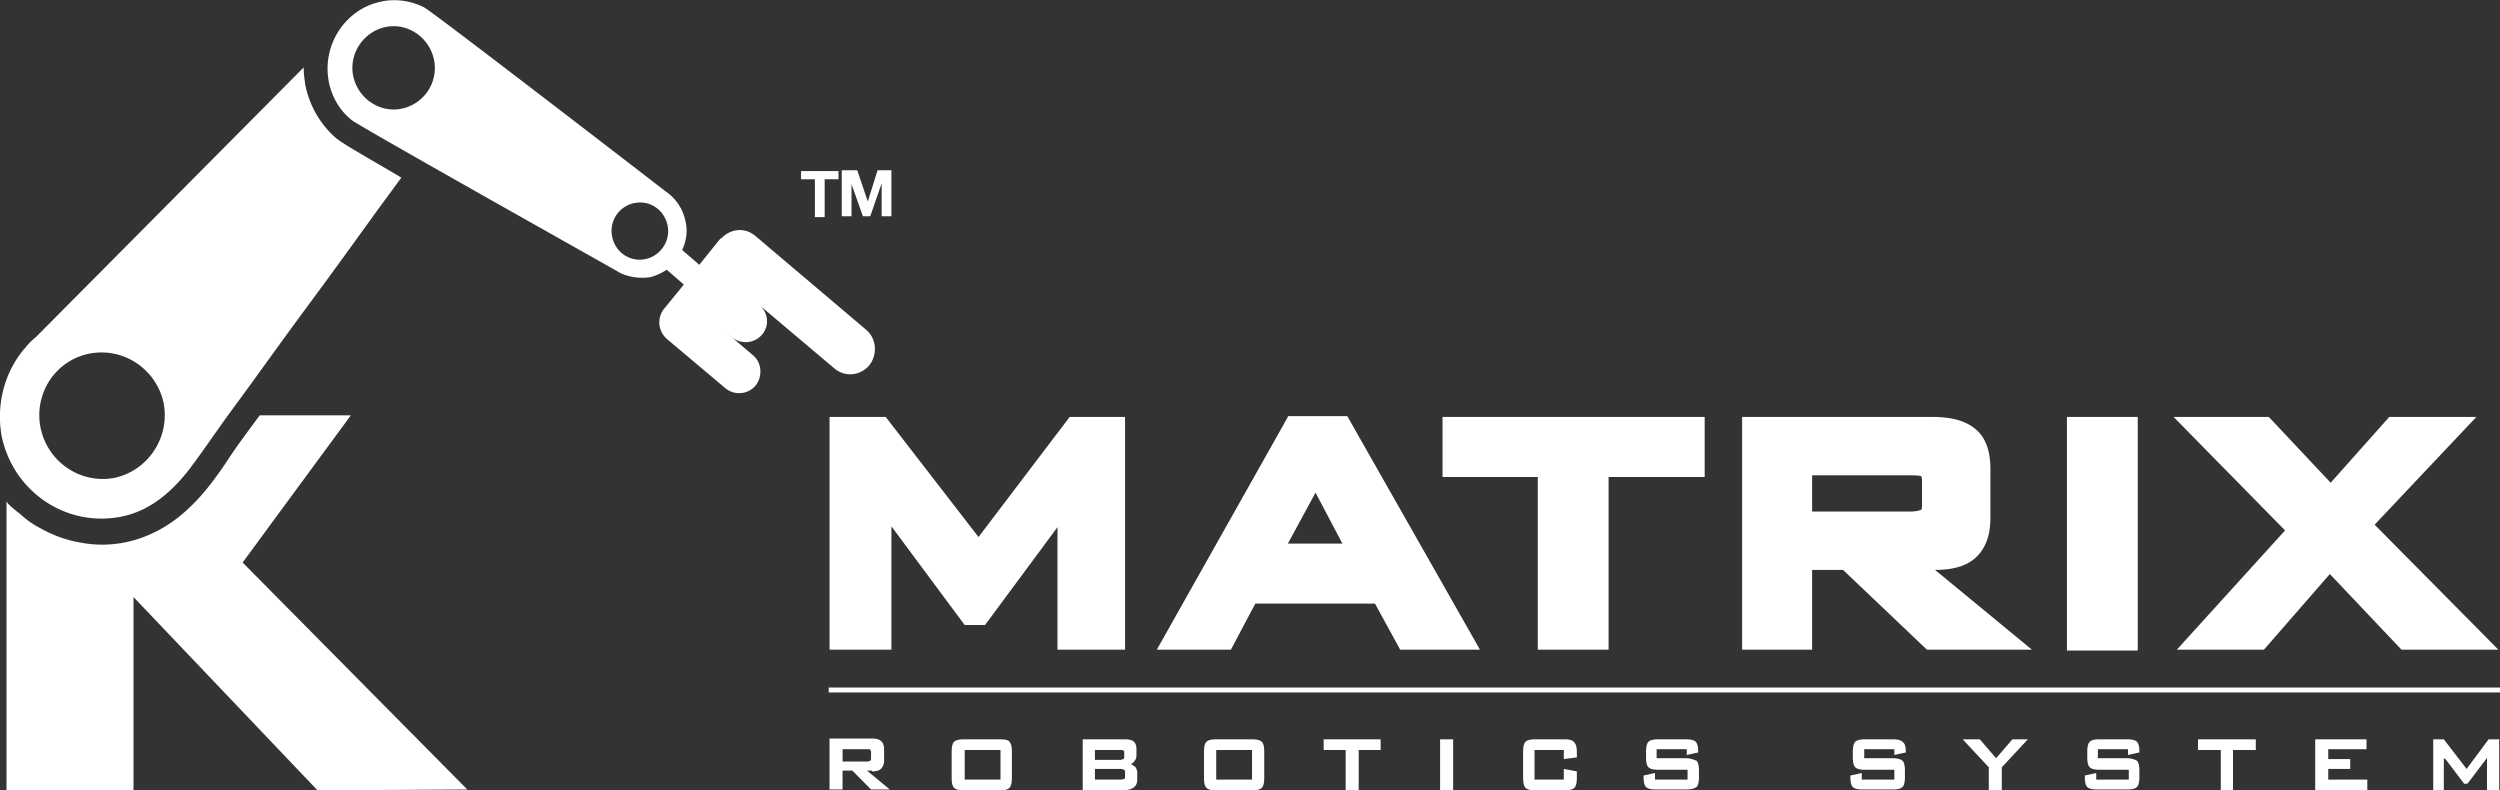 <svg width="155" height="49" fill="none" xmlns="http://www.w3.org/2000/svg"><rect width="100%" height="100%" fill="#333333" stroke="none"/><g clip-path="url(#clip0)" fill="#fff"><path d="M21.754 25.749h-5.653c-.706.969-1.413 1.887-2.07 2.906-.655.97-1.362 1.938-2.22 2.754-1.817 1.784-4.24 2.702-6.763 2.243a7.79 7.79 0 01-2.574-.918 5.401 5.401 0 01-1.11-.764c-.152-.153-.96-.714-.96-.918V49h7.874V37.017L19.685 49l9.287-.051-13.93-14.073 6.712-9.127zM53.703 20.446l-6.864-5.813c-.656-.56-1.565-.458-2.12.153h-.05l-1.313 1.632-1.06-.918c.253-.56.354-1.172.202-1.784a2.907 2.907 0 00-1.211-1.836S26.75.663 26.297.459C25.489.05 24.53-.102 23.622.102c-2.221.459-3.685 2.702-3.23 4.997.201.968.706 1.784 1.413 2.345.403.357 16.605 9.433 16.655 9.484.556.255 1.212.357 1.868.255a3.623 3.623 0 001.01-.46l1.06.919-1.162 1.427-.05.051a1.371 1.371 0 00.151 1.887l3.634 3.06a1.338 1.338 0 001.868-.154c.454-.56.404-1.427-.152-1.886l-1.918-1.632.606.51a1.338 1.338 0 001.867-.153c.455-.51.404-1.326-.1-1.785l4.592 3.876c.657.56 1.616.459 2.17-.204.506-.663.455-1.632-.201-2.193zM24.933 6.73c-1.362.306-2.725-.612-3.027-1.988-.303-1.377.605-2.754 1.968-3.06 1.363-.306 2.725.612 3.028 1.989a2.573 2.573 0 01-1.968 3.06zm15.092 9.331c-.959.204-1.867-.408-2.07-1.377a1.754 1.754 0 011.363-2.09c.96-.204 1.868.408 2.07 1.377.202.917-.404 1.886-1.363 2.09z"/><path d="M7.571 32.02c1.766-.357 3.13-1.58 4.19-2.957.807-1.07 1.564-2.192 2.371-3.314 1.666-2.244 3.281-4.538 4.947-6.782 1.514-2.04 2.977-4.079 4.492-6.17.454-.611.858-1.172 1.312-1.784-1.716-1.02-3.079-1.784-3.685-2.192-.1-.051-.201-.153-.302-.204a5.89 5.89 0 01-1.969-3.366c-.05-.357-.1-.713-.1-1.07L2.22 20.905a4.055 4.055 0 00-.656.663l-.05.05C.302 23.047-.253 25.036.1 27.024c.707 3.468 4.038 5.711 7.47 4.997zM5.552 21.925c2.12-.408 4.139.968 4.593 3.059.404 2.141-.959 4.181-3.028 4.64-2.12.408-4.139-.969-4.593-3.06-.455-2.14.908-4.231 3.028-4.64zM60.668 33.295l-5.754-7.444h-3.482v14.43h3.835v-7.649l4.543 6.119h1.262l4.492-6.068v7.597h4.189V25.85h-3.432l-5.653 7.445zM79.848 25.85l-8.126 14.43h4.593l1.514-2.855h7.42l1.564 2.856h4.946L83.532 25.8h-3.684v.05zm3.381 7.853h-3.381l1.716-3.161 1.665 3.161zM89.438 29.573h5.905V40.28h4.39V29.573h5.957V25.85H89.438v3.722zM122.496 34.57c.606-.561.909-1.377.909-2.448v-3.06c0-1.12-.303-1.937-.909-2.447-.605-.51-1.463-.764-2.675-.764h-11.81v14.43h4.34v-4.947h1.918l5.199 4.946h6.511l-6.006-4.946c1.16 0 1.968-.255 2.523-.764zm-10.145-5.1h6.107c.505 0 .657.052.657.052s.05.102.05.255v1.58c0 .204-.05.255-.05.255-.051 0-.202.102-.657.102h-6.107v-2.243zM132.541 25.85h-4.392v14.481h4.392v-14.48zM147.227 32.53l6.309-6.68h-5.4l-3.634 4.08-3.836-4.08h-5.905l6.914 7.037-6.712 7.393h5.4l4.088-4.69 4.442 4.69h6.006l-7.672-7.75zM54.056 47.827c.253 0 .454-.051.555-.153a.683.683 0 00.202-.51v-.714c0-.204-.05-.408-.202-.51-.1-.102-.302-.153-.555-.153h-2.624v3.161h.807v-1.172h.606l1.16 1.172h1.162l-1.414-1.172h.303v.05zM52.24 46.45h1.514c.152 0 .202 0 .202.05.05.052.05.103.05.154v.357c0 .05 0 .102-.05.153 0 0-.1.05-.202.05H52.24v-.764zM61.98 45.838h-2.22c-.303 0-.505.05-.606.153-.1.102-.151.306-.151.612v1.631c0 .306.05.51.151.612.101.102.303.153.606.153h2.22c.304 0 .506-.05.607-.153.1-.102.15-.306.15-.612v-1.631c0-.306-.05-.51-.15-.612-.051-.102-.253-.153-.606-.153zm.051 2.498h-2.22v-1.835h2.22v1.835zM70.107 47.367c.1-.05.151-.05.202-.152.1-.102.151-.204.151-.408v-.357c0-.204-.05-.357-.151-.46-.101-.101-.303-.152-.555-.152h-2.625v3.161h2.423c.302 0 .555-.05.706-.153.152-.102.252-.255.252-.51v-.408a.582.582 0 00-.15-.407c-.102-.052-.152-.102-.253-.154zm-2.221.306h1.565c.151 0 .202.051.252.051.05.051.05.102.05.153v.255c0 .102 0 .153-.05.153 0 0-.101.051-.252.051h-1.565v-.663zm1.817-.764c0 .05 0 .102-.05.153-.051 0-.101.05-.202.05h-1.565v-.611h1.565c.151 0 .202 0 .202.05.05 0 .05.052.05.154v.204zM77.626 45.838h-2.22c-.303 0-.505.05-.606.153-.101.102-.152.306-.152.612v1.631c0 .306.05.51.152.612.1.102.303.153.606.153h2.22c.303 0 .505-.05.606-.153.1-.102.151-.306.151-.612v-1.631c0-.306-.05-.51-.151-.612-.101-.102-.303-.153-.606-.153zm0 2.498h-2.22v-1.835h2.22v1.835zM82.068 46.5h1.363V49h.808v-2.5H85.6v-.662h-3.533v.663zM90.094 45.838h-.808v3.161h.808v-3.161zM97.008 45.838H95.19c-.303 0-.505.05-.606.153-.1.102-.151.306-.151.612v1.631c0 .306.05.51.151.612.1.102.303.153.606.153h1.817c.303 0 .504-.05.605-.153.101-.102.152-.306.152-.612v-.408l-.808-.153v.663H95.14v-1.835h1.817v.56l.808-.101v-.306c0-.306-.05-.51-.152-.612-.1-.153-.302-.204-.605-.204zM104.528 47.01h-1.817v-.56h1.867v.357l.707-.153v-.102c0-.255-.051-.46-.151-.561-.101-.102-.303-.153-.606-.153h-1.716c-.303 0-.505.05-.606.153-.101.102-.151.306-.151.612v.357c0 .306.05.51.151.611.101.102.303.154.606.154h1.817v.611h-2.019v-.408l-.707.153v.102c0 .306.051.51.152.612.101.102.303.153.605.153h1.868c.303 0 .505-.05.656-.153.101-.102.151-.306.151-.612v-.407c0-.307-.05-.51-.151-.612-.151-.051-.353-.153-.656-.153zM117.399 47.01h-1.817v-.56h1.867v.357l.707-.153v-.102c0-.255-.051-.46-.202-.561-.101-.102-.303-.153-.606-.153h-1.716c-.303 0-.505.05-.606.153-.1.102-.151.306-.151.612v.357c0 .306.051.51.151.611.101.102.303.154.606.154h1.817v.611h-2.019v-.408l-.706.153v.102c0 .306.05.51.151.612.101.102.303.153.606.153h1.867c.303 0 .505-.05.606-.153.101-.102.151-.306.151-.612v-.407c0-.307-.05-.51-.151-.612-.051-.051-.253-.153-.555-.153zM123.758 47.01l-1.01-1.172h-1.06l1.616 1.733V49h.807v-1.428l1.615-1.733h-.959l-1.009 1.173zM131.884 47.01h-1.817v-.56h1.868v.357l.706-.153v-.102c0-.255-.05-.46-.151-.561-.101-.102-.303-.153-.606-.153h-1.716c-.303 0-.504.05-.605.153-.101.102-.152.306-.152.612v.357c0 .306.051.51.152.611.101.102.302.154.605.154h1.817v.611h-2.019v-.408l-.706.153v.102c0 .306.05.51.151.612.101.102.303.153.606.153h1.867c.303 0 .505-.05.606-.153.101-.102.151-.306.151-.612v-.407c0-.307-.05-.51-.151-.612-.101-.051-.303-.153-.606-.153zM136.275 46.5h1.414V49h.757v-2.5h1.413v-.662h-3.584v.663zM144.351 47.673h1.362v-.611h-1.362v-.612h2.372v-.612h-3.18v3.161h3.23v-.663h-2.422v-.663zM154.293 45.838l-1.362 1.835-1.414-1.835h-.656v3.161h.656v-1.937-.102c0 .05.051.102.101.102l1.161 1.53h.202l1.161-1.53c0-.051.051-.051.051-.102v2.039h.757v-3.161h-.657zM155 42.626H51.38v.306H155v-.306zM50.523 11.115h-.858v-.51h2.322v.51h-.858v2.346h-.606v-2.346zM52.29 10.555h.857l.657 1.937.605-1.937h.858v2.855h-.605v-2.04l-.707 2.04h-.454l-.707-1.989v1.989h-.605v-2.855h.1z"/></g><defs><clipPath id="clip0"><path fill="#fff" d="M0 0h155v49H0z"/></clipPath></defs></svg>